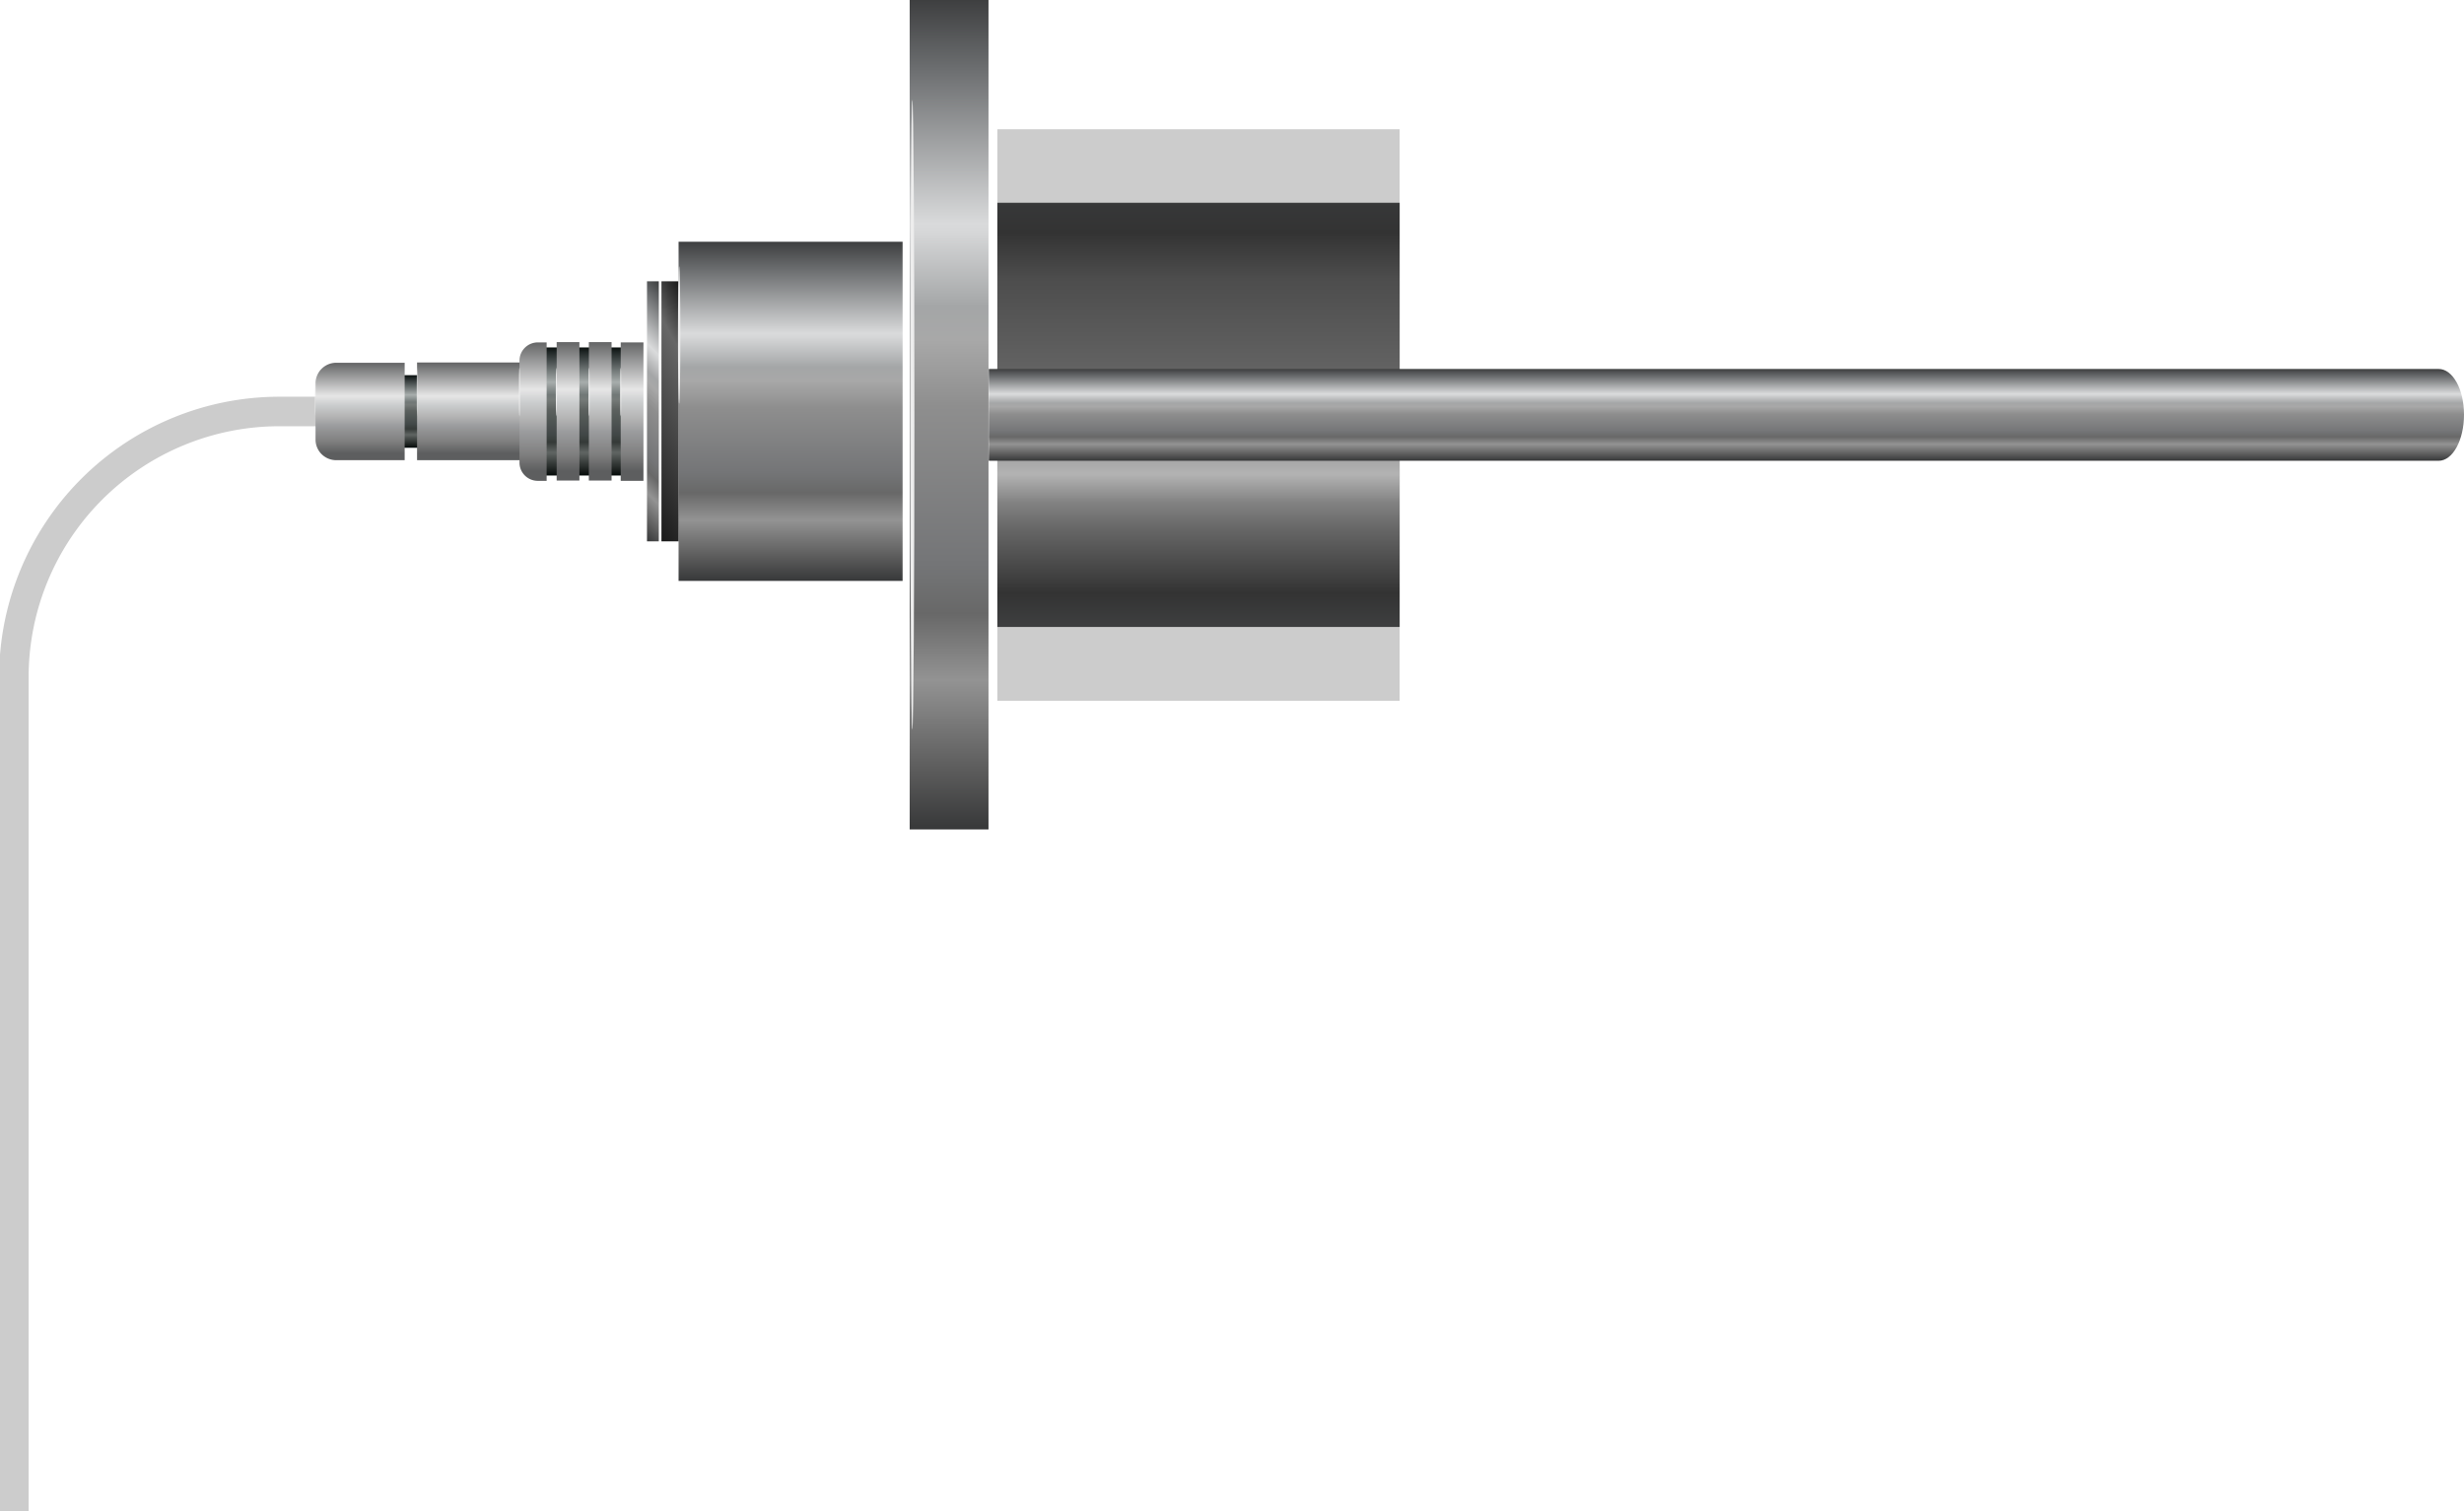 <svg xmlns="http://www.w3.org/2000/svg" xmlns:xlink="http://www.w3.org/1999/xlink" viewBox="0 0 83.48 51.2"><defs><style>.cls-1{fill:#ccc;}.cls-2{fill:url(#linear-gradient);}.cls-3{fill:none;stroke:#ccc;stroke-miterlimit:10;}.cls-4{fill:url(#linear-gradient-2);}.cls-5{fill:#ededed;}.cls-6{fill:url(#linear-gradient-3);}.cls-7{fill:url(#linear-gradient-4);}.cls-8{fill:url(#linear-gradient-5);}.cls-9{fill:url(#linear-gradient-6);}.cls-10{fill:url(#linear-gradient-7);}.cls-11{fill:url(#linear-gradient-8);}.cls-12{fill:url(#linear-gradient-9);}.cls-13{fill:url(#linear-gradient-10);}.cls-14{fill:url(#linear-gradient-11);}.cls-15{fill:url(#linear-gradient-12);}.cls-16{fill:url(#linear-gradient-13);}.cls-17{fill:url(#linear-gradient-14);}</style><linearGradient id="linear-gradient" x1="40.61" y1="21.24" x2="40.61" y2="6.87" gradientUnits="userSpaceOnUse"><stop offset="0" stop-color="#3e3f40"/><stop offset="0.08" stop-color="#333"/><stop offset="0.23" stop-color="#666"/><stop offset="0.29" stop-color="gray"/><stop offset="0.36" stop-color="#b3b3b3"/><stop offset="0.48" stop-color="#868686"/><stop offset="0.57" stop-color="#666"/><stop offset="0.82" stop-color="#4d4d4d"/><stop offset="0.93" stop-color="#333"/><stop offset="1" stop-color="#373839"/></linearGradient><linearGradient id="linear-gradient-2" x1="2504.34" y1="595.89" x2="2504.34" y2="623.99" gradientTransform="matrix(-1, 0, 0, 1, 2536.5, -595.89)" gradientUnits="userSpaceOnUse"><stop offset="0" stop-color="#3e3f40"/><stop offset="0.08" stop-color="#6a6c6e"/><stop offset="0.27" stop-color="#d9dadb"/><stop offset="0.28" stop-color="#d6d7d8"/><stop offset="0.37" stop-color="#a4a6a7"/><stop offset="0.41" stop-color="#a8a8a8"/><stop offset="0.49" stop-color="#8e8e8e"/><stop offset="0.68" stop-color="#747577"/><stop offset="0.7" stop-color="#707172"/><stop offset="0.74" stop-color="#686868"/><stop offset="0.82" stop-color="#939393"/><stop offset="0.93" stop-color="#5b5b5b"/><stop offset="1" stop-color="#373839"/></linearGradient><linearGradient id="linear-gradient-3" x1="58.49" y1="-27.59" x2="58.49" y2="-30.7" gradientTransform="matrix(1, 0, 0, -1, 0, -15.09)" xlink:href="#linear-gradient-2"/><linearGradient id="linear-gradient-4" x1="256.43" y1="-160.72" x2="258.89" y2="-160.72" gradientTransform="matrix(1, 0, 0, -1, -243.83, -146.79)" gradientUnits="userSpaceOnUse"><stop offset="0" stop-color="#0b1110"/><stop offset="0.08" stop-color="#373e3e"/><stop offset="0.27" stop-color="#a6acab"/><stop offset="0.28" stop-color="#a3a9a8"/><stop offset="0.37" stop-color="#717877"/><stop offset="0.41" stop-color="#757a78"/><stop offset="0.49" stop-color="#5b605e"/><stop offset="0.68" stop-color="#414747"/><stop offset="0.7" stop-color="#3d4342"/><stop offset="0.74" stop-color="#353a38"/><stop offset="0.82" stop-color="#606563"/><stop offset="0.93" stop-color="#282d2b"/><stop offset="1" stop-color="#040a09"/></linearGradient><linearGradient id="linear-gradient-5" x1="31.58" y1="-290.08" x2="31.58" y2="-301.57" gradientTransform="matrix(1, 0, 0, -1, -4.8, -281.89)" xlink:href="#linear-gradient-2"/><linearGradient id="linear-gradient-6" x1="256.01" y1="-162.36" x2="259.31" y2="-162.36" gradientTransform="matrix(1, 0, 0, -1, -245.46, -148.42)" gradientUnits="userSpaceOnUse"><stop offset="0" stop-color="#646566"/><stop offset="0.34" stop-color="#e6e6e6"/><stop offset="0.44" stop-color="#cacccd"/><stop offset="0.55" stop-color="#b4b4b4"/><stop offset="0.65" stop-color="#9a9b9d"/><stop offset="0.8" stop-color="#818181"/><stop offset="0.93" stop-color="#5d5e5f"/></linearGradient><linearGradient id="linear-gradient-7" x1="256.01" y1="-158.62" x2="259.31" y2="-158.62" gradientTransform="matrix(1, 0, 0, -1, -241.72, -144.68)" xlink:href="#linear-gradient-6"/><linearGradient id="linear-gradient-8" x1="255.49" y1="-154.61" x2="259.83" y2="-154.61" gradientTransform="matrix(1, 0, 0, -1, -237.72, -140.67)" xlink:href="#linear-gradient-4"/><linearGradient id="linear-gradient-9" x1="255.31" y1="-156.49" x2="260.01" y2="-156.49" gradientTransform="matrix(1, 0, 0, -1, -239.6, -142.55)" xlink:href="#linear-gradient-6"/><linearGradient id="linear-gradient-10" x1="255.31" y1="-155.31" x2="260.01" y2="-155.31" gradientTransform="matrix(1, 0, 0, -1, -238.42, -141.37)" xlink:href="#linear-gradient-6"/><linearGradient id="linear-gradient-11" x1="255.31" y1="-154.23" x2="260.01" y2="-154.23" gradientTransform="matrix(1, 0, 0, -1, -237.33, -140.29)" xlink:href="#linear-gradient-6"/><linearGradient id="linear-gradient-12" x1="255.31" y1="-153.14" x2="260.01" y2="-153.14" gradientTransform="matrix(1, 0, 0, -1, -236.25, -139.2)" xlink:href="#linear-gradient-6"/><linearGradient id="linear-gradient-13" x1="29.22" y1="-293.53" x2="24.62" y2="-298.13" gradientTransform="matrix(1, 0, 0, -1, -4.8, -281.89)" xlink:href="#linear-gradient-2"/><linearGradient id="linear-gradient-14" x1="29.62" y1="-294.6" x2="25.37" y2="-297.05" gradientTransform="matrix(1, 0, 0, -1, -4.8, -281.89)" gradientUnits="userSpaceOnUse"><stop offset="0" stop-color="#1a1a1a"/><stop offset="0.23" stop-color="#666"/><stop offset="1" stop-color="#1a1a1a"/></linearGradient></defs><g id="Layer_2" data-name="Layer 2"><g id="Layer_1-2" data-name="Layer 1"><rect class="cls-1" x="33.79" y="4.38" width="13.63" height="19.36"/><rect class="cls-2" x="33.79" y="6.87" width="13.63" height="14.37"/><path class="cls-3" d="M20.88,13.94H9.47a9,9,0,0,0-9,9V51.2"/><rect class="cls-4" x="30.82" width="2.67" height="28.1"/><ellipse class="cls-5" cx="30.91" cy="14.05" rx="0.07" ry="10.67"/><path class="cls-6" d="M82.62,12.5H33.5v3.11H82.62c.48,0,.86-.7.86-1.56h0C83.48,13.19,83.1,12.5,82.62,12.5Z"/><rect class="cls-7" x="12.6" y="13.43" width="2.46" height="1.02" transform="translate(27.77 0.11) rotate(90)"/><rect class="cls-8" x="22.99" y="8.19" width="7.59" height="11.49"/><path class="cls-9" d="M10.54,12.43h3.31a0,0,0,0,1,0,0v2.32a.7.7,0,0,1-.7.7h-1.9a.7.7,0,0,1-.7-.7V12.43A0,0,0,0,1,10.54,12.43Z" transform="translate(26.14 1.74) rotate(90)"/><rect class="cls-10" x="14.28" y="12.14" width="3.31" height="3.61" transform="translate(29.88 -2) rotate(90)"/><rect class="cls-11" x="17.77" y="12.14" width="4.34" height="3.61" transform="translate(33.88 -6) rotate(90)"/><path class="cls-12" d="M15.72,13.48h4.69a0,0,0,0,1,0,0v.3a.62.62,0,0,1-.62.62H16.34a.62.62,0,0,1-.62-.62v-.3A0,0,0,0,1,15.72,13.48Z" transform="translate(32 -4.12) rotate(90)"/><rect class="cls-13" x="16.89" y="13.55" width="4.69" height="0.77" transform="translate(33.18 -5.3) rotate(90)"/><rect class="cls-14" x="17.98" y="13.55" width="4.69" height="0.77" transform="translate(34.27 -6.39) rotate(90)"/><rect class="cls-15" x="19.07" y="13.55" width="4.69" height="0.77" transform="translate(35.35 -7.47) rotate(90)"/><rect class="cls-16" x="21.92" y="9.53" width="0.4" height="8.81"/><rect class="cls-17" x="22.41" y="9.53" width="0.58" height="8.81"/><ellipse class="cls-5" cx="23.01" cy="11.35" rx="0.04" ry="2.33"/><ellipse class="cls-5" cx="14.13" cy="13.28" rx="0.01" ry="0.83"/><ellipse class="cls-5" cx="10.68" cy="13.46" rx="0.01" ry="0.65"/><ellipse class="cls-5" cx="21.03" cy="13.28" rx="0.02" ry="0.83"/><ellipse class="cls-5" cx="19.96" cy="13.28" rx="0.02" ry="0.83"/><ellipse class="cls-5" cx="18.85" cy="13.28" rx="0.02" ry="0.83"/><ellipse class="cls-5" cx="17.6" cy="13.28" rx="0.02" ry="0.83"/></g></g></svg>